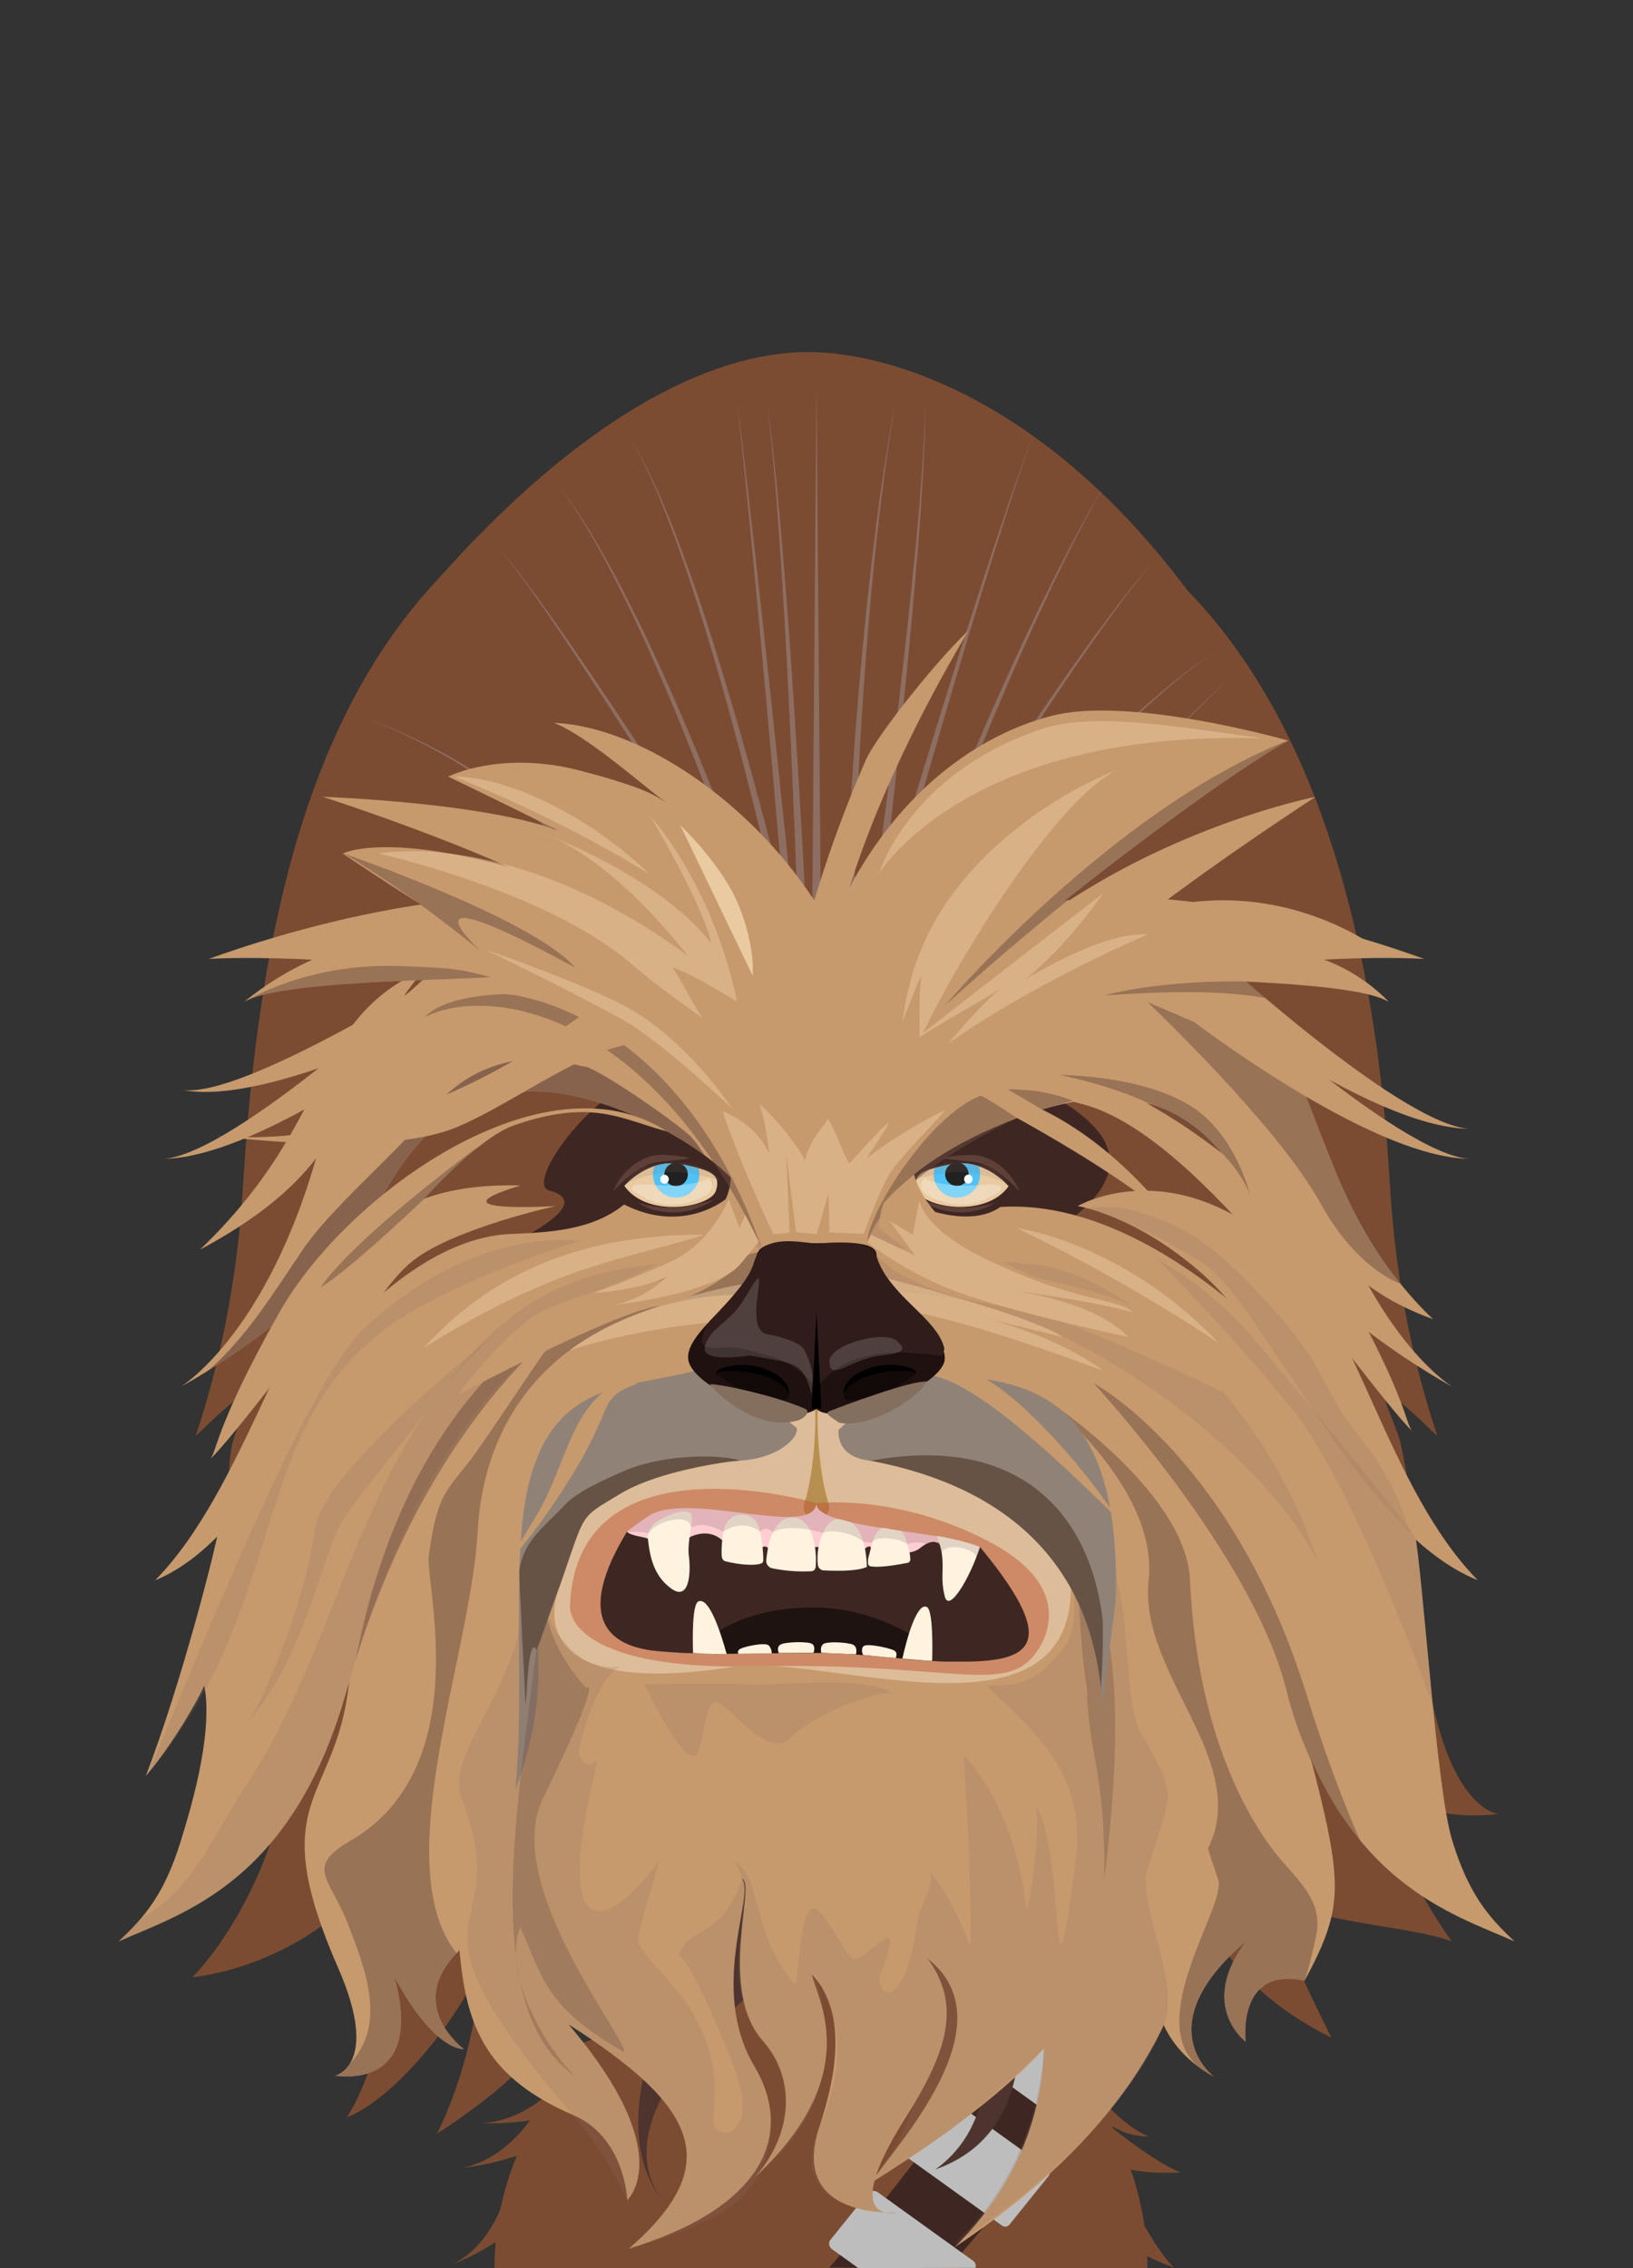 <svg xmlns="http://www.w3.org/2000/svg" viewBox="0 0 760.32 1056"><rect x="0" y="0" width="760.32" height="1056" fill="#333333" stroke="none"/><defs><style>.cls-1{isolation:isolate;}.cls-2{fill:none;}.cls-3{fill:#7c4c32;}.cls-12,.cls-4{fill:#3e2723;}.cls-5{fill:#bdbdbd;}.cls-6{fill:#ddbc99;}.cls-7{fill:#b79051;}.cls-8{fill:#c15634;}.cls-10,.cls-24,.cls-29,.cls-8{opacity:0.5;}.cls-9{fill:#ffcdd2;}.cls-11{fill:#fff3e0;}.cls-12,.cls-18,.cls-32{opacity:0.15;}.cls-13,.cls-29{fill:#eacaa0;}.cls-14{fill:#4fc3f7;}.cls-15{fill:#212121;}.cls-16,.cls-17{fill:#fafafa;}.cls-17{opacity:0.3;}.cls-18,.cls-20,.cls-26{fill:#8d6e63;}.cls-19{fill:#5d4037;}.cls-21{fill:#4e342e;}.cls-22{fill:#c69a6d;}.cls-23{fill:#918277;}.cls-24,.cls-25,.cls-27{fill:#6d4c41;mix-blend-mode:hard-light;}.cls-25{opacity:0.7;}.cls-26{opacity:0.2;mix-blend-mode:color-burn;}.cls-27{opacity:0.31;}.cls-28{fill:#665346;}.cls-29{mix-blend-mode:screen;}.cls-30{fill:#1e110f;}.cls-31{fill:#301d1b;}.cls-32{fill:#fff;}.cls-33{opacity:0.4;}.cls-34{fill:#846e5d;}</style></defs><title>starwarsChewbacca</title><g class="cls-1"><g id="Layer_2" data-name="Layer 2"><g id="Layer_1-2" data-name="Layer 1"><rect class="cls-2" width="760.32" height="1056"/><g id="Chewbacca"><g id="clothes"><path class="cls-3" d="M433.86,901.95c58.54,38.88,100.39,91.83,100.39,154h-304c0-62.18,41.85-115.12,100.39-135.08l54.1-66Z"/><path class="cls-3" d="M264.81,964.87s-16.12,22.44-40.47,23.6c37.09,1.16,57.18-13.19,57.18-13.19Z"/><path class="cls-3" d="M251.25,980.06s-12.23,24.53-36.09,29.26c36.83-4.3,54.32-21.43,54.32-21.43Z"/><path class="cls-3" d="M290.24,942.42s-23.2,16-46.53,9.29c34.49,12.93,58.54,5.85,58.54,5.85Z"/><path class="cls-3" d="M236.61,1016.59s-4.42,26.8-25.89,37.68c34.05-13.94,45.72-35,45.72-35Z"/><path class="cls-3" d="M503.34,965.44s15.06,22.49,31.48,29.26C507,994.5,503.34,965.44,503.34,965.44Z"/><path class="cls-3" d="M508.26,982.62s24.93,22.08,41.35,28.85C493.25,1014,508.26,982.62,508.26,982.62Z"/><path class="cls-3" d="M521.75,1014.57s12.92,29,24.7,41.13C495.25,1036.87,521.75,1014.57,521.75,1014.57Z"/><path class="cls-4" d="M386,1055.71c.82,0,36.73-43.87,72.68-93,16.91-19.34,43.53,17.37,43.53,17.37S457.21,1040.39,441,1056C413.38,1055.94,386,1055.71,386,1055.71Z"/><path class="cls-5" d="M500.7,992.88l-45.54-32.74a2.54,2.54,0,0,1-.49-3.65L472.8,934a2.54,2.54,0,0,1,3.46-.47l45.54,32.74a2.54,2.54,0,0,1,.49,3.65l-18.14,22.51A2.54,2.54,0,0,1,500.7,992.88Z"/><path class="cls-5" d="M466.56,1036.21,421,1003.46a2.54,2.54,0,0,1-.49-3.65l18.14-22.51a2.54,2.54,0,0,1,3.46-.47l45.54,32.74a2.54,2.54,0,0,1,.49,3.65L470,1035.74A2.54,2.54,0,0,1,466.56,1036.21Z"/><path class="cls-5" d="M399.67,1056l-12.3-8.84a3.07,3.07,0,0,1-.64-4.46L404,1021.3a3.5,3.5,0,0,1,4.72-.61l44.3,31.85a3.09,3.09,0,0,1,1.22,3.32Z"/></g><path class="cls-6" d="M380.16,655.86s-119.8-39.15-158.05,24.22-2,126.58,93.32,123.82,202.44,32.42,210.47-24.32-11.54-128.32-64.46-122.4S380.16,655.86,380.16,655.86Z"/><path class="cls-7" d="M380.81,655.87a106,106,0,0,0,0,11q.24,5.5.8,11c.37,3.66.86,7.33,1.52,11a86.8,86.8,0,0,0,2.62,11,5.91,5.91,0,1,1-11.25,0,86.76,86.76,0,0,0,2.63-11c.66-3.66,1.16-7.33,1.53-11s.65-7.33.82-11a106,106,0,0,0,0-11,.66.66,0,1,1,1.31-.08A.75.75,0,0,1,380.81,655.87Z"/><path class="cls-8" d="M380.13,699.83s-111-32.8-114.74,47.35c-.6,12.7,18.78,30.16,85.61,28.64,95.29-2.17,118.55,14.9,132.95-8.73,5.82-9.55,11.25-30.1-21-48C419.6,695.15,380.13,699.83,380.13,699.83Z"/><path class="cls-3" d="M697.53,844.53s-19.4-1.34-30.31-50.48c-4.94-22.24-5.44-77-14.95-121.38-3-14.17-22.28-42.37,17-4C650.09,611.32,647.91,563.8,646.7,545c-8.08-126.2-41.2-216.09-93.8-270.08-66.71-89.24-139.19-111-176.6-111-46.34,0-106,31.15-172.41,105.76C150.37,326.65,122,414.49,113.62,545c-1.2,18.82-3.39,66.34-22.54,123.64,39.25-38.32,20-10.13,17,4-9.51,44.38,29.7,133.45,25.57,155.86-11.06,60-44.06,92.05-44.06,92.05s71.81-6,99.74-75c4.79,20.6-8.29,112.11-27.93,140.23,23.24-8.63,56.09-50.83,63-73.33-1.56,22.21-7.21,53.33-20.91,80.93,169.66-109.58-2-202.69,2.82-257.69s101-116.81,101-116.81,72.94-18.45,72.94-82.85c0,64.4,72.94,82.85,72.94,82.85s96.1,61.81,101,116.81-40.4,160.1,65.69,213c-13.7-27.6-24.83-52.3-33.44-72.55,11.37,19.12,66.16,19.06,89.4,27.7-19.63-28.13-33.81-59-29-79.64C653.68,851.06,697.53,844.53,697.53,844.53Z"/><path class="cls-9" d="M298.56,717.71c7.62,3,18.44,2.13,18.44,2.13a11.35,11.35,0,0,1,13.17.93c6.56,5.32,24.3.24,24.3.24s.85-2,2.11-.08c3,4.39,21.91-.13,21.91-.13a2.5,2.5,0,0,1,1.59-.53c1.57-.06,1.44.53,1.44.53s17.9,3.89,21.73.23c2.05-2,3.46-.37,3.46-.37s16.88,5.43,23.44.11a11.35,11.35,0,0,1,13.17-.93,59.12,59.12,0,0,0,11-.34h0l-1.9-.65-.12,0-1.77-.55-.28-.08-1.64-.46-.38-.11q-1-.26-2-.5c-21-4.9-66.93-7.09-66.08-17.28-1.37,16.6-60.09-5.95-78.14,5.89q-1.23.81-2.43,1.64l-.36.25q-1.16.81-2.28,1.63l-.33.24q-1.16.86-2.29,1.73l-.05,0q-1.2.93-2.35,1.88A21,21,0,0,0,298.56,717.71Z"/><path class="cls-4" d="M456.28,720.25c-5.75.75-18.75-1.11-18.75-1.11s-2.62-3.69-9.18,1.63-22.84-.21-22.84-.21-.9-1.46-2.77.47c-3.68,3.81-21.22-.23-21.22-.23s0-.58-1.37-.53a2.68,2.68,0,0,0-1.66.53s-18.1,4.46-20.91,0a1.69,1.69,0,0,0-2.54-.35s-12.9,1.43-19.46-3.89-14.51-.82-14.51-.82-11.76,3.64-19.38.64c-2.46-1-7.85-1.33-9.79-3.21-33.32,54.93,10.83,55.16,18.38,55.9-1-.08,10.33.7,6.86.49,21,.7,45.71,0,63,0,17.07,0,44.18,3.12,42.57,3,13.86,1.07,17.61,1.08,20.28,1.07s6,0,5,0C479.9,773.59,494.15,766,456.28,720.25Z"/><path class="cls-10" d="M336.91,770.16h0C336.86,770.16,336.84,770.16,336.91,770.16Z"/><path class="cls-10" d="M379.87,748.39c-24.74-.26-40.85,7.16-49.43,14,1.87,4.72,1.18,4,2.3,7.79,1.06-.06,30.91-.64,47.43-.64,16.16,0,47.89,3.28,49.17,3.47.57-3.19,1.14-5,1.77-7.48C421.44,758.62,402.62,748.63,379.87,748.39Z"/><path class="cls-10" d="M422.73,772.5h0C422.81,772.51,422.8,772.51,422.73,772.5Z"/><path class="cls-11" d="M439.89,743.28c2,7.89,11.66-8.58,16.39-23-4.83-2-9.79-3-15.27-4.25-1.49-.35-3.14-.6-4.84-.91C441.23,727.63,437.07,732.42,439.89,743.28Z"/><path class="cls-11" d="M383.43,731.12c9.23.55,17.42-.06,20.2-1.67a56.6,56.6,0,0,0-1.25-10.15c-1.16-4.84-3.43-9.09-6.37-10.61-1.68-.43-5.46-1.47-5.61-1.46-5.73.35-8.1,7.85-9,11.94a26.45,26.45,0,0,0-.65,9.07A2.92,2.92,0,0,0,383.43,731.12Z"/><path class="cls-11" d="M405.51,720.56c-.84,4-1.49,4.35-1.35,7.28a1.49,1.49,0,0,0,1.21,1.43c5,.69,13-.83,17.21-1.66a1.55,1.55,0,0,0,1.25-1.67,25.69,25.69,0,0,0-.83-5.28c-.71-2.94-1.88-6.52-3.58-7.87-2.83-.33-5.72-1.08-8.59-1.4C407.49,712.78,406.07,717.88,405.51,720.56Z"/><path class="cls-11" d="M320.73,724.41c-1-7.69,3.18-18.68.55-20.05-3.84-2-10.42,1.19-14.85,3.64a9.13,9.13,0,0,0-4.69,9c1,9.29,3.31,17.11,10.73,22.55C321,745.79,321.73,732.1,320.73,724.41Z"/><path class="cls-11" d="M368.53,706.57c-5,0-8.87,5.31-10.4,11.66a59.53,59.53,0,0,0-1.35,8.1,3.54,3.54,0,0,0,2.76,3.83,72,72,0,0,0,18,1.38,2.14,2.14,0,0,0,2.23-1.9,42.15,42.15,0,0,0-.69-11.53C378.19,713.92,375.91,706.57,368.53,706.57Z"/><path class="cls-11" d="M354.19,728a1.61,1.61,0,0,0,1.21-1.43,70.59,70.59,0,0,0-1.47-13.41c-.73-3.5-2.78-8-8.95-8-4.17,0-7.58,3.32-8.3,8.77a54.82,54.82,0,0,0-.7,9.23c0,.8-.11,3.25,1.73,3.72C341.52,727.89,349.9,729.33,354.19,728Z"/><path class="cls-11" d="M431.57,748.2c-4.71-2.47-9.55,15.43-11.41,24,1.09.12,6.66.61,9.7.82.73.05,2.75.23,4,.25H434C434.19,767.58,434.42,749.7,431.57,748.2Z"/><path class="cls-11" d="M325.18,745.59c-2.83,1.25-2.75,16.1-2.5,24,2.74.18,5.39.31,8,.4h.1l3.62.09h.47l3.46,0C335.78,760.86,330.29,743.33,325.18,745.59Z"/><path class="cls-12" d="M302,713.8c3.51-5.63,18.84-9.67,19.72-2.73,5.24-2.36,10.48-.29,15.06,2.08,6-4.18,12.92-3.6,17.12.06,1.5-2.23,4.75-1.61,5.87.31,6.48-4.56,23.15-.37,23.36.45,2-2.12,13.46-.82,18.81,3.83.33,0,.25,0,4.09.52,1.51-4,14.49-1.66,16.53.78,2.37-1.7,8.49-.84,8.49,0a13.46,13.46,0,0,1,7.33,4.21c1.92-6,17.15-1.71,16,2,2.57.54,4.91.68,1.82-5.06a50.21,50.21,0,0,0-10.06-3.14c-21-4.9-66.36-6.95-66.08-17.28-.43,16.51-60.72-5.86-78.14,5.89-5.32,3.59-8.49,6.22-10.09,7.41A78.69,78.69,0,0,1,302,713.8Z"/><path class="cls-11" d="M343.85,770s-1.21-1.5,1.36-2.57,11.07-2.81,12.64-1.38a5.07,5.07,0,0,1,1.45,3.68Z"/><path class="cls-11" d="M362.62,769.62s-1.46-3,1.12-4.11,13-1.44,14.57,0,.43,4,.43,4Z"/><path class="cls-11" d="M417,771.93s1.47-2.64-1.11-3.71-12.24-3.23-13.81-1.79-.24,4.08-.24,4.08Z"/><path class="cls-11" d="M398.51,770.24s1.1-3.5-1.48-4.57-12.24-1.6-13.82-.16-.81,4-.81,4Z"/><path class="cls-4" d="M301,503.67c15.18.76,35.33.72,35.33.72s3.44,3.73,8.48,9,25.8,26.07,15,42.71-19.74,49.58-60.6,30.92-64.62-6.48-64.62-6.48,45-19.94,21.24-26.21C243.19,551,280.1,502.61,301,503.67Z"/><path class="cls-4" d="M462.68,503.67c-15.18.76-35.33.72-35.33.72s-3.44,3.73-8.48,9-25.8,26.07-15,42.71,19.74,49.58,60.6,30.92,59.88-37.53,49.43-56.43C507.62,519.18,483.62,502.61,462.68,503.67Z"/><path class="cls-13" d="M469.6,552.28s-11.15-13.38-26.94-10.2c-13.22,2.67-18.18,4.41-15.7,12.17S458.82,567.49,469.6,552.28Z"/><path class="cls-14" d="M455.63,543a10.64,10.64,0,0,1,.66,4.72,10.79,10.79,0,0,1-21.5-1.86,10.61,10.61,0,0,1,.39-2c2.11-.57,4.6-1.1,7.48-1.69A24.87,24.87,0,0,1,455.63,543Z"/><circle class="cls-15" cx="445.54" cy="546.74" r="5.46" transform="translate(-137.56 943.5) rotate(-85.06)"/><ellipse class="cls-16" cx="450.9" cy="549.01" rx="2.09" ry="1.99" transform="translate(-134.93 950.92) rotate(-85.06)"/><path class="cls-17" d="M464.66,555.15c-5.53,3.32-14,8.75-28.72,3.37-11.4-4.16-5.64-10.12-5.64-10.12s7.33,5,27.12,3.27C468.58,550.72,466.43,554.09,464.66,555.15Z"/><path class="cls-18" d="M469.6,552.28s-2.3-3.69-18.67-6.38c-9.2-1.51-26,3.4-26,3.4s5.83-8.1,21-8S466.87,546.48,469.6,552.28Z"/><path class="cls-19" d="M474.8,554.75a77,77,0,0,0-7.54-7,36.45,36.45,0,0,0-8.36-5.21,22.5,22.5,0,0,0-4.57-1.41,23.94,23.94,0,0,0-2.4-.33l-2.57-.25c-3.43-.35-6.87-.71-10.37-1.32a50.12,50.12,0,0,1,10.44-1.44c.88,0,1.75-.05,2.63-.06a19.79,19.79,0,0,1,2.78.19,20.29,20.29,0,0,1,5.38,1.54,27.12,27.12,0,0,1,8.79,6.4A29.66,29.66,0,0,1,474.8,554.75Z"/><path class="cls-19" d="M463.17,560a24.62,24.62,0,0,1-8.49,3.56,32.46,32.46,0,0,1-9.26.8,33.31,33.31,0,0,1-9.11-1.8,32.33,32.33,0,0,1-4.27-1.79,40.29,40.29,0,0,1-3.93-2.39c1.49.4,2.89,1,4.34,1.37s2.87.86,4.33,1.13l2.17.47,2.19.34c.72.14,1.46.2,2.19.27s1.46.18,2.2.17l2.21.1c.74,0,1.47,0,2.21,0,1.47,0,2.95-.17,4.42-.34A49.73,49.73,0,0,0,463.17,560Z"/><path class="cls-13" d="M290.71,552.13s11.26-13.3,27-10c13.2,2.77,18.14,4.54,15.61,12.29S301.38,567.42,290.71,552.13Z"/><path class="cls-14" d="M304.76,542.91a10.64,10.64,0,0,0-.7,4.71,10.79,10.79,0,0,0,21.52-1.69,10.61,10.61,0,0,0-.37-2c-2.1-.58-4.59-1.14-7.47-1.74A24.87,24.87,0,0,0,304.76,542.91Z"/><circle class="cls-15" cx="314.82" cy="546.77" r="5.46" transform="translate(-41.96 26.41) rotate(-4.5)"/><ellipse class="cls-16" cx="309.44" cy="549.01" rx="1.99" ry="2.09" transform="translate(-42.16 25.99) rotate(-4.5)"/><path class="cls-17" d="M295.64,555c5.51,3.36,13.93,8.86,28.69,3.59,11.43-4.07,5.72-10.07,5.72-10.07s-7.37,4.92-27.15,3.06C291.75,550.57,293.87,554,295.64,555Z"/><path class="cls-18" d="M290.71,552.13s2.33-3.67,18.72-6.23c9.21-1.44,25.93,3.6,25.93,3.6s-5.77-8.15-21-8.17S293.49,546.35,290.71,552.13Z"/><path class="cls-19" d="M285.49,554.56a29.66,29.66,0,0,1,5.84-8.87,27.12,27.12,0,0,1,8.84-6.34,20.29,20.29,0,0,1,5.39-1.5,19.79,19.79,0,0,1,2.78-.17c.88,0,1.76,0,2.63.08a50.12,50.12,0,0,1,10.43,1.52c-3.5.58-6.94.92-10.37,1.24l-2.57.23a23.88,23.88,0,0,0-2.4.31,22.49,22.49,0,0,0-4.58,1.37,36.45,36.45,0,0,0-8.4,5.15A77,77,0,0,0,285.49,554.56Z"/><path class="cls-19" d="M297.09,559.94a49.74,49.74,0,0,0,8.78,1.91c1.47.18,2.94.32,4.42.37.74,0,1.47,0,2.21.06l2.21-.08c.74,0,1.47-.1,2.2-.15s1.47-.12,2.2-.25l2.19-.32,2.18-.46c1.47-.26,2.88-.73,4.34-1.09s2.85-.95,4.35-1.33a40.34,40.34,0,0,1-3.95,2.36,32.34,32.34,0,0,1-4.28,1.76,33.31,33.31,0,0,1-9.13,1.73,32.45,32.45,0,0,1-9.26-.87A24.62,24.62,0,0,1,297.09,559.94Z"/><polygon class="cls-20" points="377.91 456.79 380.16 180.56 382.41 456.79 377.91 456.79"/><path class="cls-20" d="M401,463.76a5.25,5.25,0,0,1-.61.82,3.43,3.43,0,0,1-.61.53,2.62,2.62,0,0,1-.55.28,2.31,2.31,0,0,1-.74.17,2.67,2.67,0,0,1-2-.71,2.58,2.58,0,0,1-.32-.34,4.51,4.51,0,0,1-.59-1,12.15,12.15,0,0,1-.73-2.6c-.28-1.57-.43-3.06-.56-4.55-.24-3-.36-5.91-.43-8.84-.15-5.86-.12-11.7,0-17.53.17-11.66.59-23.31,1.13-34.94q1.63-34.9,4.56-69.7c1.93-23.2,4.22-46.37,7-69.48s6.08-46.17,10.51-69c-4.07,22.91-6.95,46-9.4,69.14s-4.33,46.32-5.89,69.52-2.72,46.43-3.44,69.66c-.35,11.62-.58,23.23-.56,34.84,0,5.8.09,11.6.32,17.37.12,2.88.28,5.76.56,8.58.14,1.4.31,2.81.57,4.1a8.6,8.6,0,0,0,.44,1.59l0,0s0-.07-.06-.08-.08-.09-.13-.14a1.76,1.76,0,0,0-.24-.17,1.4,1.4,0,0,0-.47-.19,1.74,1.74,0,0,0-.61-.05,2.34,2.34,0,0,0-.48.11,2.27,2.27,0,0,0-.31.16c-.09,0-.22.19-.21.16s0,0,0-.06Z"/><path class="cls-20" d="M400.88,462q9.63-68.41,17.83-137.05,4.06-34.32,7.46-68.7l1.59-17.2,1.36-17.22c.45-5.74.71-11.49,1.08-17.24.21-2.87.24-5.75.34-8.63l.26-8.64-.12,8.64c0,2.88,0,5.76-.2,8.64-.27,5.75-.44,11.52-.8,17.27l-1.08,17.25-1.31,17.24q-2.8,34.46-6.34,68.85-7,68.79-15.61,137.41Z"/><path class="cls-20" d="M396.9,468.62q9.7-33.33,19.71-66.56t20.26-66.38q10.28-33.15,21-66.14c7.21-22,14.53-43.93,22.54-65.63-7.66,21.83-14.62,43.89-21.47,66S445.51,314.13,439,336.33,426.13,380.75,419.84,403s-12.51,44.53-18.61,66.83Z"/><path class="cls-20" d="M401.12,480.94c8.08-21.84,16.5-43.5,25.11-65.11s17.46-43.11,26.67-64.46,18.63-42.62,28.73-63.57,20.58-41.72,32.42-61.73c-11.51,20.2-21.65,41.13-31.4,62.21s-18.81,42.49-27.68,64-17.33,43.11-25.6,64.82-16.32,43.51-24,65.4Z"/><path class="cls-20" d="M386.35,487.37Q403.78,458,421.78,429t36.53-57.66q18.53-28.66,38.08-56.65c13.09-18.6,26.45-37.07,41.42-54.21-14.68,17.39-27.72,36.06-40.49,54.85s-25.08,37.93-37.11,57.22-23.91,38.67-35.55,58.21-23.16,39.14-34.43,58.86Z"/><path class="cls-20" d="M382.84,501.35c13.26-18.24,27-36,41-53.64s28.45-34.87,43.32-51.75,30.22-33.35,46.35-49q12.05-11.8,24.91-22.75a293.89,293.89,0,0,1,26.76-20.5,293.65,293.65,0,0,0-26.4,20.92q-12.63,11.15-24.49,23.13c-15.83,15.93-30.86,32.63-45.44,49.71S440.23,432,426.51,449.79s-27.13,35.81-40,54.15Z"/><path class="cls-20" d="M374.49,518.57q48.65-51.64,97.92-102.66Q497,390.4,522,365.18c16.65-16.78,33.38-33.5,50.62-49.69-17,16.45-33.43,33.43-49.81,50.47S490.19,400.2,474,417.46q-48.48,51.76-96.24,104.17Z"/><path class="cls-20" d="M372.7,462.7q-2.14-69-5.5-138-1.69-34.5-4-69c-1.56-23-3.3-45.94-6.18-68.79,3.25,22.8,5.36,45.76,7.3,68.71s3.6,45.93,5.1,68.92q4.53,69,7.75,138Z"/><path class="cls-20" d="M368.64,462.46q-5.79-68.85-12-137.67-3.11-34.41-6.4-68.8c-2.22-22.92-4.47-45.85-7.05-68.73,3,22.84,5.58,45.73,8.17,68.62s5.08,45.79,7.52,68.69q7.34,68.71,14.23,137.48Z"/><path class="cls-20" d="M372.72,469.7c-4.72-22.66-9.84-45.28-15.2-67.82s-11-45-17.15-67.37q-4.56-16.77-9.52-33.43t-10.47-33.15c-3.7-11-7.58-21.9-11.93-32.64a250.83,250.83,0,0,0-14.89-31.39A251.08,251.08,0,0,1,309,235.07c4.53,10.68,8.6,21.56,12.48,32.49s7.54,21.95,11,33,6.86,22.17,10.08,33.32c6.48,22.28,12.5,44.69,18.26,67.17s11.22,45,16.32,67.69Z"/><path class="cls-20" d="M368.61,482.37c-6.93-22.18-14.34-44.27-22-66.23s-15.78-43.8-24.35-65.45c-4.29-10.82-8.67-21.6-13.27-32.3s-9.3-21.34-14.32-31.84-10.24-20.91-15.9-31.08a255.19,255.19,0,0,0-18.79-29.41,255.49,255.49,0,0,1,19.28,29.13c5.82,10.1,11.23,20.43,16.42,30.87s10.08,21,14.86,31.66,9.34,21.36,13.81,32.13q13.39,32.31,25.44,65.15c8.07,21.88,15.84,43.85,23.16,66Z"/><path class="cls-20" d="M383.78,489.68q-18.22-30-36.7-59.9t-37.2-59.6c-12.51-19.8-25.11-39.54-38-59.1-6.45-9.77-12.95-19.51-19.63-29.13-3.35-4.8-6.72-9.59-10.23-14.27a118.14,118.14,0,0,0-11.2-13.5,118.27,118.27,0,0,1,11.42,13.33c3.59,4.63,7,9.37,10.46,14.12,6.84,9.51,13.5,19.15,20.11,28.82C286,329.81,298.95,349.36,311.78,369s25.53,39.29,38.16,59,25.2,39.5,37.68,59.34Z"/><path class="cls-20" d="M363.87,536.92c-2.25-5.44-4.81-10.91-7.42-16.27s-5.38-10.7-8.23-16q-8.57-15.8-18.32-30.94a435.71,435.71,0,0,0-43.62-57.15c-4-4.49-8.2-8.76-12.37-13.08-4.32-4.17-8.55-8.43-13.06-12.39s-9-7.89-13.63-11.77c-2.35-1.87-4.73-3.7-7.09-5.55-1.19-.91-2.35-1.87-3.57-2.75l-3.66-2.62a273.8,273.8,0,0,0-63.22-34.29,274.38,274.38,0,0,1,63.87,33.38l3.72,2.57c1.23.87,2.42,1.8,3.63,2.7,2.4,1.82,4.83,3.62,7.21,5.46,4.66,3.82,9.4,7.56,13.87,11.61s8.91,8.13,13.32,12.25c4.26,4.28,8.57,8.5,12.64,13a438.53,438.53,0,0,1,44.79,56.83q10,15.07,18.94,30.89c3,5.27,5.83,10.59,8.56,16s5.38,10.81,7.81,16.45Z"/><path class="cls-21" d="M360.09,856.9S259,974.2,313,1030.08C263,978.29,386.16,900.61,386.16,900.61Z"/><path class="cls-21" d="M455.06,861.92s55.44,121.51-19.54,148.13c57.35-41.37-7.36-152.34-7.36-152.34Z"/><path class="cls-22" d="M260.4,739.17s-60.65,55.23-53.52,93.66c13.61,73.43-8.75,122.39,59.92,151.85,24.29,10.42,25.24,39.62,25.24,39.62s24.1-21.51-27.43-81.89c59.23,37.86,74,64.74,28.2,104.51,62.09-18.89,77.5-52.64,58.37-85-21.61-36.5.76-80-5.75-87.17,7,1.69-11.73,51.24,9.87,75.59,15.46,17.43,13.87,43.19-3.63,63.13,52.28-48.52,27.61-84.78,26.4-94.22,7.78,8.4,18.2,26.62,3.5,70.71s36.53,40.06,36.53,40.06-28.9,7.08,3.51-44c20.45-32.22,25.58-53.14,10.3-74.14,39.17,30.74-16.43,88.78-26.51,104.53,39.17-24.5,114.11-76.3,98.51-110.82-18.5-40.94-36.12-31.25-36.12-31.25s54.22,95.12-23.41,172c155-103,109.66-213.36,98.27-245.91-17.39-98.47-49.77-103.33-45.49-77.84C513.66,821,386.05,769.09,341.66,776,236.53,792.48,260.4,739.17,260.4,739.17Z"/><path class="cls-23" d="M370.69,667c0,1.79-6.72,11.67-26,13.05-14,1-34.43-1.91-54,8.48-22.79,12.13-48.14,28.82-43,56.95,7.45,40.69,1.17,74-19.76,114.37,3.12-18.95,2.85-31.45,2.85-31.45s-16.65,58.48-38,61.18c12.84-20.22,16.17-106.1,24.83-145.27,7.35-33.26,3.21-83.19,25.68-94.86,51.46-26.72,74.45-28.3,127.4,15.17C371.48,665.31,370.69,667,370.69,667Z"/><path class="cls-22" d="M380.16,578.9V495.38s-31.77,84.16-76.29,102.13-159.65-1.9-142.49,138.22c13.45,109.83-46.67,82.88-3.93,180.5,19.85,45.34-1.43,50.15-1.43,50.15s42.15,7.87,27.74-45.66C202.79,955.77,216,954,216,954s-27.22-19.92-3.38-44.64c46.9-48.64,18.94-165.45,34.22-221,12.43-45.16,44.43-41.9,76.19-50,0,0,0,0,0,0,1.13-.19,57.07,18.28,57.07,17.5C380.16,631,380.16,604.1,380.16,578.9Z"/><path class="cls-24" d="M354.39,582.59c-12.31,2.55-94.4,25.78-94.39,24.64-50.61,22-46.85,52.61-35.49,42.66,23.21-20.31,53.73-46.78,33.56-26.77-7.37,9.57-32.44,48.18-39.52,57.25-11.44,14.67-15,16-18.89,43.88-1.78,12.76,22,98.62-36.34,132.65-21.82,12.73-9.47,17.45-1.1,39.42,7.88,20.69,18,46,.74,64.4a12.23,12.23,0,0,1-6.94,5.67s42.15,7.87,27.74-45.66C202.79,955.77,216,954,216,954s-27.22-19.92-3.38-44.64c-32.33-40.51,6.46-138.22,9.72-195.74,6-106.31,115.74-115,132.36-109.51,6.46-7.79,21.17-17.47,24.95-21.52C380.41,581.8,353.68,583.28,354.39,582.59Z"/><path class="cls-22" d="M408.09,584.8c-14.71-6.21-22.07-5.9-27.93-5.9V495.38s31.77,84.16,76.29,102.13,95.38-11.68,129.25,125.7c37,150,47.15,151.62,21.71,199C575.57,915.33,580,950.58,580,950.58s-22.39-16.5,0-46.67c-46.26,39.58-14.83,62.88-14.83,62.88s-39.43-18.41-23.74-62.88c21.56-61.09-13-109-21.82-166C509.81,674.29,471,674,431.57,643.21c.48-.77,7.64-7.93,7.9-8.67C444.22,621.09,395.72,604.77,408.09,584.8Z"/><path class="cls-24" d="M592.92,861.56c-9.81-12.94-35.42-51.62-38.85-125.83-2-42.1-67.81-84.69-67.81-84.69s53.26,41.59,48.56,84.69c-4.77,43.79,47.92,84,27.61,124.86,1,3.74,4.86,14.32,5,15.56,1.75,13.86-34.84,65-9.13,86.37a47,47,0,0,0,6.81,4.23l.08,0S533.78,943.49,580,903.91c-22.39,30.17,0,46.67,0,46.67s-4.47-35.25,27.37-28.36c0,0,1.36-2.55,5.33-20.41S602.73,874.5,592.92,861.56Z"/><path class="cls-22" d="M97.26,446.47s142.4-54.08,207.79-13.91,62.13,100.21,62.13,100.21-12.1-57.53-113.12-73.94C152.53,442.33,97.26,446.47,97.26,446.47Z"/><path class="cls-22" d="M113.62,466.55s40.25-35.16,82.06-27.63c48.12,8.67,51.79,14.78,32.64,16C203.08,456.55,128.5,456.89,113.62,466.55Z"/><path class="cls-22" d="M496,765.92s29.69,33.46,35.2,69.24c1.19-45.24-26.41-69-26.41-69Z"/><path class="cls-22" d="M338,558.2s-19.67,16.67-47.44,2.59c-15,12.27-35.72,13-52.83,13.73-66.61,2.79-131.47,113.13-135.83,137.17-1.91,10.53-16.82,70.14-34,115.14,11.62-13.31,25.1-36.58,27.18-42.11,4.67,23.3-7.77,62.2-10.83,72.17-7.75,25.24-17,35.68-29,47,29-13,81-27,106.22-117.07,28.49-101.69,92.37-162.39,108.5-169.31C280.89,612.81,349.79,577.67,338,558.2Z"/><path class="cls-22" d="M360.09,577.67s-9.6-37.73-73.36-61.66c-56.06-21-89,1.08-111.9,47.23s-90.65,82.38-90.65,82.38,44.17-26.69,67.07-121.89c13.17-54.76,72.62-98.9,142.63-81.54C325.06,449.92,402.78,535.34,360.09,577.67Z"/><path class="cls-25" d="M324.69,532.85c-.79-1-1.58-1.95-2.35-2.92-3.41-4.29-37.79-28.76-49-33.14-9.13-1.41-16.9-5.54-25.72-4.37-23.18,3.08-36,11.14-49.74,27.85-15,18.19-43.66,42.09-56.82,61.43-13.44,19.76-25.81,40.4-44,56.34,20.79-13,61.12-41.26,77.77-74.8C197.73,517.08,230.67,495,286.72,516c17.67,6.63,31.15,14.32,41.45,22Q326.46,535.39,324.69,532.85Z"/><path class="cls-22" d="M310.55,526.78C253.36,489.69,161.06,556,130,611.15S101.17,677,97.24,680.08c26.61-26.79,105.12-143.57,142.57-156.34C276,511.41,289.3,521.11,310.55,526.78Z"/><path class="cls-22" d="M258.58,561.53s-59.81,3.6-16.21-9.59c-32.44-.84-55.51,6.44-76.4,25.87-32,29.72-52.36,116-93.73,157.93,53.51-21.64,89.29-125.16,120.53-149.16C212,571.79,258.58,561.53,258.58,561.53Z"/><path class="cls-22" d="M197.89,451.11C155,500.44,174.82,538,93.1,581.83,156.54,521,143.5,475.24,197.89,451.11Z"/><path class="cls-22" d="M663.06,446.47s-142.4-54.08-207.79-13.91-62.13,100.21-62.13,100.21,12.1-57.53,113.12-73.94C607.79,442.33,663.06,446.47,663.06,446.47Z"/><path class="cls-22" d="M646.7,466.55s-26.89-30.71-68.7-23.18c-48.12,8.67-65.15,10.34-46,11.56C557.24,456.55,631.82,456.89,646.7,466.55Z"/><path class="cls-22" d="M420.17,558.59s29,15,45.58,3.36c91.83-5.9,188.36,125.71,192.72,149.75s10.21,120.86,17.68,145.19c7.75,25.24,17,35.68,29,47-29-13-81-27-106.22-117.07-28.49-101.69-91.45-162.76-108.22-167.92S419.67,570.43,420.17,558.59Z"/><path class="cls-22" d="M400.23,577.67s10.45-33.51,74.21-57.44c56.06-21,88.15-3.14,111.05,43s90.65,82.38,90.65,82.38S632,618.92,609.08,523.73c-13.17-54.76-72.62-98.9-142.63-81.54C435.26,449.92,357.54,535.34,400.23,577.67Z"/><path class="cls-22" d="M444.85,513.73c33.8-54.15,149.49,29.21,180.55,84.37s28.82,65.84,32.75,68.93c-26.61-26.79-97.52-137.75-153.68-152.85C467.57,504.26,466.09,508.06,444.85,513.73Z"/><path class="cls-22" d="M501.74,561.53s44.74-26.47,97.2,22.32c32,29.72,47.76,109.93,89.14,151.88C634.57,714.09,600.63,627,556.42,590.15,526.36,565.1,501.74,561.53,501.74,561.53Z"/><path class="cls-22" d="M562.43,451.11c42.93,49.33,17.2,131.24,104.78,163.09C603.78,553.4,616.82,475.24,562.43,451.11Z"/><path class="cls-24" d="M534.27,466.55s60.6,57.32,80.56,93.71C631.75,591.13,652,597.65,652,597.65s-24.47-34.84-35.3-64.88-14.83-37.39-14.83-37.39Z"/><path class="cls-22" d="M559.81,452.9s91.3,84.56,124.22,86.6c-46.63-.53-131.13-66-131.13-66Z"/><path class="cls-22" d="M559.81,438.93s91.3,84.56,124.22,86.6c-46.63-.53-131.13-66-131.13-66Z"/><path class="cls-22" d="M200.51,452.9s-91.3,84.56-124.22,86.6c46.63-.53,131.13-66,131.13-66Z"/><path class="cls-22" d="M209.6,450.53s-96.12,61-124.56,56.92C124.82,515.38,211,470.7,211,470.7Z"/><path class="cls-22" d="M537.37,423.5C574.15,395.77,612.52,371,612.52,371s-68.85,13.46-129.77,58.76c83-66.54,117.05-84.95,117.05-84.95s-73.34-21-110.05-11.54c-33.35,8.56-69.58,33.85-94.23,80,7.59-24.79,24.45-67.49,55.39-119.68-14.4,13.39-42.82,49-47.79,60.29a575.63,575.63,0,0,0-24,65.38c-31.25-47.9-82.73-81.14-121.16-82.7,16,6.31,42.23,30,52.57,37.3-4.24-2.65-9.42-7.09-40.95-15.2-36.72-9.44-60.94,2.93-60.94,2.93s22.63,10.77,51.49,25.23C225.44,373.54,150.37,371,150.37,371s47.88,15.4,86.26,32.61c-58.85-16-77-6.2-77-6.2s61,41.22,103.92,63.87,106,110.49,106,110.49l11.89-2.28,11.89,2.28s63.12-87.83,106-110.49,141.29-20.19,141.29-20.19S596.22,407.46,537.37,423.5Z"/><path class="cls-22" d="M472.3,519.85s63.59,34.45,78.1,54C509,518,467.8,510.09,467.8,510.09Z"/><path class="cls-26" d="M354.57,580.73l-7.14-23.24s-17,29.85-43.56,31.38h0c-50.07,4.46-76.19,28.27-101,62.21-22.86,31.31-36.42,67.66-50.66,103.23-10.65,26.61-21.92,53.29-38,77.44-13.66,20.49-24.9,49.33-48.6,61.35a133.85,133.85,0,0,1-10.45,10.8c29-13,81-27,106.22-117.07C189.87,685.15,233,637.52,258.07,623.12c3.61-2.07,24.36-9.32,31.41-12.05,8-3.08,35.17-33.59,59.22-38.65.48-.1,8.51,19.25,9,19.14,1.09-1.15-2.37-4.45-1.55-5.34C358.95,583.19,352.15,582.52,354.57,580.73Z"/><path class="cls-22" d="M340.15,548.11s2,17.48-27.31,36.51c-17,11-47.46,20.54-47.46,20.54s33.51-4.68,44.9-10.74c-9.62,10.07-23.82,13.07-23.82,13.07s46.72-5.22,58.21-19,11.14-12,11.84-16.73C354.27,559.21,340.15,548.11,340.15,548.11Z"/><path class="cls-26" d="M530.67,805.92c-6.47-11.4-5.48-58.22-11-70.19-3.46-7.45-3.31,20-6.27,11.91-5-13.58-22.56-35.66-19.59-30.39,5.73,10.18,9.83,38.48,2.27,48.68-13,17.47-21.24,19.11-36.77,18.8,18,18.32,47.18,38.36,41.55,81.65-11.84,91-4.77-3.73-18.34-25.56,1.1,13.39-1.15,36.53-4.62,48.79-4.7-48.43-29.36-72.64-29.36-72.64S452,857,452,906.61c-10.28-26-17.81-33.72-19.37-35,3.41,6.54-5.89,16.58-5.72,25.45-7.38,44-20,30-16.88,21.74,13.62-36.06-9-.93-14-7.62-11-14.74-18.8-38-22.92-8.34-.62,4.56-1.86,14.17-2.48,21.47-21.58-24.28-15.18-49.87-29-57.88a19.14,19.14,0,0,1,3.83,8.52c-10.07,28.89-24.83,21.23-29.63,35.66,4.7-1.12,24.76,47.87,27.43,56,9.94,30.35-12.72,31-11.17,19.18,6.38-48.83-29.24-67-35-81.92-.84-2.18,10.29-38.35,10.29-38.35-20.88,29.72-51,47.15-30.7-39.56,3.27-14-2,3.61-7.27-9.65-.5-1.26,7.27-34.4,19.58-40.59-31.09,5.34-40.73-44.64-43.92-45.54,1.91,53.08-39.06,84.17-30,107.69,26.45,68.52-36.35,44.19,51.63,146.79A163.65,163.65,0,0,1,292,1024.31s24.1-21.51-27.43-81.89c59.23,37.86,74,64.74,28.2,104.51,32.49-9.88,52.19-17.25,60.85-35.31,40.6-33.79,32.32-72.49,24.82-94,7.79,14.4,19.58,34.34,3.08,72.36-17.09,39.39,29.74,40.8,36.53,40.06-3,.33-14.91,2.71-10.8-14.48,3.48-2.51,30.82-20.39,36-24.43C461,977.24,471.7,967.42,485.84,954c-1.41,33.16-16.8,68.37-42.23,91.27,32.21-20.24,80.38-59.49,98.26-102.41,8.17-19.63-12.61-56.54-7.63-72.57C546.22,831.77,548.52,837.34,530.67,805.92ZM354.26,1010.36c7.24-16.09,5.79-33.36-3.08-48.38-15.47-26.18-8-58-5.16-75.15-1.07,18.57-7.78,42.86,9.27,63.57C369.3,967.41,369.27,990.92,354.26,1010.36Zm53.83,1.92c2.81-6.35,2.34-8.57,13.53-26.19q1.67-2.63,3.2-5.16C418.53,1000.05,412.54,1005.67,408.08,1012.28Z"/><path class="cls-27" d="M273,785.89s8.9-8.36-20.23,51.5c-19.59,40.26,40.63,113.79,37.78,118-37.82-21.35-38.17-36.33-48.31-58.14-8.63,21.82,12.33,56.93,25.69,69.53-50.23-34.78-22-147.45-15-228.55C252.49,765.92,273,785.89,273,785.89Z"/><path class="cls-28" d="M289.5,685.3c-7.36,3.31-20.71,9.12-26.17,15-10,10.79-19,16.24-21.48,30.37-.45,2.61,2.88,59.41,2.7,62,.77,3,.95-32.46,5.29-24.53.24.43,10.41-29.43,10.55-29,12.65-36.1,8.73-31.76,28.63-43.78,17.53-10.59,50.06-15.09,55.65-15.32C336.39,677.08,308.84,676.59,289.5,685.3Z"/><path class="cls-22" d="M283.14,646.46c-17.95,12.33-20.19,37.45-34,60.21L235.3,729.44a323.76,323.76,0,0,0,35.27-49.72c14.86-26.22,9-29.11,25.37-35.19C299.59,643.18,286.34,644.26,283.14,646.46Z"/><path class="cls-24" d="M236,462.88s78.83,5.2,118.55,117.85c-55-115.46-130.81-120.79-156.68-107.19C207.78,462.65,236,462.88,236,462.88Z"/><path class="cls-26" d="M269.81,577.8s-47.68-8.21-100.14,40.59c-32,29.72-97.92,205.36-101.85,208.45C140.56,743,110.57,653.92,197.24,607.49,232,588.89,269.81,577.8,269.81,577.8Z"/><path class="cls-24" d="M222.22,534.16s-52.62,52.64-73,65.26C165.72,575.52,222.22,534.16,222.22,534.16Z"/><path class="cls-26" d="M230.85,620.8s-80.73,63.61-84.07,90.68c-3.7,30-23.49,81.67-33.16,92.42,29.71-33,36.22-82.21,46.82-97.61s29.69-37.15,42.46-55.21C213.14,636.61,230.85,620.8,230.85,620.8Z"/><path class="cls-24" d="M278.77,604.1s-86,28.08-113.09,168.5C205.24,646.46,278.77,604.1,278.77,604.1Z"/><path class="cls-27" d="M501.74,730.7s1,37.62,4.35,55.19c.26,29.7,8.82,38.58,8,89.57C530.67,745.1,501.74,730.7,501.74,730.7Z"/><path class="cls-22" d="M356.11,505.37s-18.94-26.89-64.65-18.87c-22.76,4-56.21,29.39-80.09,38.79-36.26,14.27-114.12,3-114.12,3S176.18,542,265.37,476.49c51.16-37.57,89,20.37,96.8,8.93C368.72,484.31,356.11,505.37,356.11,505.37Z"/><path class="cls-24" d="M473.51,520.61s-9.72-6.76-16.78-10.52c-24.07,9.11-52.65,54.78-52.88,68.21C414.18,547,473.51,520.61,473.51,520.61Z"/><path class="cls-24" d="M485.19,516.58l-15.94-9.38s16.32-.63,30.26,5.34C490.57,515.07,485.19,516.58,485.19,516.58Z"/><path class="cls-24" d="M493.49,500.49s40.08-.08,62.93,15.8c19.59,13.61,25.71,40.49,25.71,40.49S570.65,516.58,493.49,500.49Z"/><path class="cls-24" d="M509.1,643.91s65.08,34.66,99.41,145.63c12.73,41.15,24.81,67.36,24.81,67.36s-23.4-25.88-34.38-70.05C583.25,723.7,509.1,643.91,509.1,643.91Z"/><path class="cls-26" d="M483.69,589c-19.85-2.73-70.76-4-83.5-4.33,0,0-.93,10-.9,10,5.15,5.51,22,6.9,29.56,7.64,72.9,7.17,159.9,74.87,184.59,124.63C592.91,660.4,530.6,595.5,483.69,589Z"/><path class="cls-26" d="M413.17,558.2a117.63,117.63,0,0,0-9.31,20.1c5.28,4,11.37,13.19,30.89,13.25,28.14.08,24.52-1.69,24.52-1.69s-24-6.61-31.39-13.3S413.17,558.2,413.17,558.2Z"/><path class="cls-22" d="M403.85,578.3l1.71-3.42,20.69,9.83L409,571.79s1-9.08,2.52-11.66c4.54-5.83,14.11-13.4,14.11-13.4s3.35,20.18,35.9,37.89c41.34,22.49,58.35,19.52,66.11,26.45-23.18-6.57-64.47-11.2-64.47-11.2s44.06,3.54,62.08,22.64c-28.71-6.45-68.19-15.4-88.92-24.87S403.85,578.3,403.85,578.3Z"/><path class="cls-26" d="M585.5,625.35s49.85,58.91,73.65,90.65c4.11,35,8.07,78.06,8.07,78.06s-36.56-101.58-64.75-136.87-63.63-70.87-63.63-70.87S563.83,598.82,585.5,625.35Z"/><path class="cls-26" d="M656,711.51c-2.68-6.24-4.45-12.91-7.57-18.94a145.27,145.27,0,0,0-12.12-19.23c-4.5-6.13-9.5-12-13.39-18.59s-7.06-13.72-11.09-20.29c-7.89-12.84-18.59-24.84-29-35.71-10-10.49-21.07-20.41-34-27.14a104.93,104.93,0,0,0-27-9.33,68.13,68.13,0,0,0-15.76.42c8.67,2.56,29.44,9.74,54.33,25.7,20.73,13.29,56.08,86.51,97,125.91C656.92,713.41,656.47,712.49,656,711.51Z"/><path class="cls-24" d="M514.05,463.46c30.06-7.73,66.08-6.47,66.08-6.47s7.64,6.19,9.06,7.75C573.64,461.73,551.28,460.86,514.05,463.46Z"/><path class="cls-24" d="M160.16,397.45s88.2,30.32,107.65,53.08c-86.45-47.12-44-7.64-44-7.64S194,417.8,160.16,397.45Z"/><path class="cls-24" d="M113.62,466.55s28.25-18.12,71.32-16.79c24.66.76,29.11,1.35,43.38,5.17C203.08,456.55,128.5,456.89,113.62,466.55Z"/><path class="cls-24" d="M439.74,468.38s77-90.74,159.83-123.62C517.75,396.1,439.74,468.38,439.74,468.38Z"/><path class="cls-29" d="M343.2,466.27c-11.76-55.35-40.28-86.12-40.28-86.12s24.4,41,28.25,59c-26.32-33.1-80.65-52-80.65-52s29.73,7.18,69.76,57.87c-82-60.26-143.91-47.62-143.91-47.62s78,17.43,117.19,51c12.8,11,23,17.94,33.52,25.61-6.71-10.22-8.79-16-14-23.58C320,451.94,343,466.39,343.2,466.27Z"/><path class="cls-13" d="M316.69,384.16l33.8,70.21s1.27-13.41-6.41-32.53S316.69,384.16,316.69,384.16Z"/><path class="cls-29" d="M440.09,516.95c-.9,0-21.31,10.3-36.24,22.17-1.56,1.24,11.43-16.78,9.53-16.25-1.23.34-16.1,16.83-17.87,18.73-2.31-2.41-7-17.09-10.16-20.57-1.77,3.78-8,8.54-10.51,19.4-5.35-10.86-17.13-22.6-21.26-26.68A112.78,112.78,0,0,1,358.05,537c-6.49-14.23-21-19.39-21.56-19.5,7.95,24.08,23.61,57.14,23.61,57.14l7.55-.78L366,537l4.65,36.64,9.54,1,5.55-19,.46,18.17,15.87.67s7.08-18.92,11.35-26.68C417.42,540.53,429.63,528.76,440.09,516.95Z"/><path class="cls-29" d="M346,597.83s-50.34,8.36-80.59,30.74c31.9-10.18,65-12.8,65-12.8Z"/><path class="cls-29" d="M413.38,595.23s66.47,17.16,81.68,27.29c-26.4-6.4-37.3-9-37.3-9s32.3,7.34,55.91,24.67c-46.51-17.17-67.7-22.9-85.42-26.85A125,125,0,0,1,413.38,595.23Z"/><path class="cls-29" d="M226.08,442.19s36.29,12.26,61.31,24.37C318.61,481.66,340.76,516,340.76,516s-32.42-30.85-50.05-40.78C267.67,462.26,226.08,442.19,226.08,442.19Z"/><path class="cls-29" d="M409.37,406.57s13.42-46.18,75.45-67.07c24.52-8.26,63.73-1,103.4,4.29C449.95,339.2,409.37,406.57,409.37,406.57Z"/><path class="cls-29" d="M211.32,361.52a617.58,617.58,0,0,1,90.95,45.28C270.63,376.71,233.56,361.54,211.32,361.52Z"/><path class="cls-29" d="M197.24,627.52c20-21.6,56.94-53.24,130.94-52.64C291,586.44,259.8,588.52,197.24,627.52Z"/><path class="cls-29" d="M473.51,571.79s49.12,6.46,93.75,53.33A813.73,813.73,0,0,0,473.51,571.79Z"/><path class="cls-29" d="M534.27,435.1c-15.38-1-37.85,9.61-57,20.91,19.91-15.83,36.38-40.13,36.38-40.13s-60,46.37-83.82,65c11.08-24.65,58.81-106.22,89.83-122.2-32.68,12.85-74.36,42.86-90.82,83.48-7.32,18.06-7.92,30.63-8.67,33.05-2.33,7.44,10.59-28.19,8.67-19-.95,4.54-.68,22.06-.73,26.74,11.32-7.45,26.19-15.34,38.85-23.38-8.81,6.05-25.5,26.38-25.5,26.38S474.8,461.07,534.27,435.1Z"/><path class="cls-23" d="M405.3,680.08c23.51,2.35,50.06,11.92,68.21,19.43,30,12.42,36.54,66.23,40.14,94.54,3.82-39.64,6-42.84,6-56.12.09-86.57-38.48-96.88-85.55-97.48-25.49-.32-9.59-4.93-43.61,25.16C390.48,665.61,388.45,678.39,405.3,680.08Z"/><path class="cls-22" d="M434.09,640.45c23.83,4.38,67.18,48.11,85.6,65.84-15.23-23.76-55.62-70.67-75.61-69C430.75,638.45,427.52,639.25,434.09,640.45Z"/><path class="cls-28" d="M513.47,754.63c-5.7-49.68-38.58-87.37-108.17-74.54,88.19,16.72,103.8,74,107.29,105.76C512.89,779.59,513.69,771.54,513.47,754.63Z"/><path class="cls-26" d="M300.08,784.22s20.63,43.68,25,31,3.21-27.72,11.7-21,22.62,24.43,31.83,14.47,39.89-22,47.18-20.3c-14.94-8.76-50.36-3.46-67.83-4.19S300.08,784.22,300.08,784.22Z"/><path class="cls-22" d="M314.37,595.56s-50.25,4.38-68.9,19.4-32.18,34.37-32.18,34.37,70.9-37.42,91.91-41c23.08-3.89,39.47-19.84,39.47-19.84Z"/><path class="cls-22" d="M443.32,586c24.08,6.89,78,14,96.64,29s32.18,34.37,32.18,34.37-77.49-37.47-98.63-40.2c-61.85-8-69.66-30.82-69.66-30.82S436.14,583.92,443.32,586Z"/><path class="cls-29" d="M339.32,558.42s-8.55,20.63-27,29-36,14.61-36,14.61,22.57-1.53,34-7.58c-9.62,10.07-23.82,13.07-23.82,13.07s46.72-5.22,58.21-19,8.49-10.64,8.49-10.64l-6.24-12.25-2.69,6.16Z"/><path class="cls-29" d="M403.85,578.3l1.71-3.42,20.69,9.83L414.2,568.46,425,574.88l3.13-16.45s.13,13.14,31.77,28.21c42.49,20.24,60,17.51,67.76,24.43-23.18-6.57-64.47-11.2-64.47-11.2s44.06,3.54,62.08,22.64c-28.71-6.45-68.19-15.4-88.92-24.87S403.85,578.3,403.85,578.3Z"/><path class="cls-30" d="M408.09,584.8c.9-8.43-22.07-5.9-27.93-5.9s-26.22-3.37-27.93,5.9c-3.63,19.65-36.13,36.29-31.38,49.74s47.36,30.56,59.31,21.33c7.56,8.67,54.57-7.88,59.31-21.33S406.35,601.22,408.09,584.8Z"/><path class="cls-31" d="M408.09,584.8c-2.53-8.43-22.07-5.9-27.93-5.9s-22.69-4.67-27.93,5.9c-2.81,5.67-.09,7.8-21.26,29.74-2,2-3.17,5.12-3.87,7.74-1.8,6.8,5.88,5.23,10.61,5.13a41.89,41.89,0,0,1,15.72,2.69,45.17,45.17,0,0,1,6.87,1.81,42.86,42.86,0,0,1,19.87,14.54c9-13,25-17.18,40.46-16.7,3.74.12,7.44.45,11.17.71,1.79.13,5,.66,6.84.6a5.7,5.7,0,0,0,.64-1.51c.13-.5.28-1,.42-1.51C436.82,613.82,413.65,603.31,408.09,584.8Z"/><path class="cls-32" d="M374.16,627.83c-2.09-2.66-9.66-5.41-17.12-6.68h0c-7.42-1.75-4.44-16.1-3.76-22.7s-1.24-2.68-7.29,7.17-15.6,12.94-17.81,21.16,20.72,4.3,20.72,4.3c21.45,3.92,24.82,2.34,29,18.41C378.9,639.27,378.29,636.15,374.16,627.83Z"/><path class="cls-33" d="M392.88,649.48c0,4.26,6.16,2.28,13.37.53a48.18,48.18,0,0,0,19.51-10c3.4-2.81-11.4-4.1-18.91-1.93C397.16,640.93,392.88,645.22,392.88,649.48Z"/><path d="M425.76,640.05c.26-.33.44-.77.19-1a2,2,0,0,0-.94-.44,12.69,12.69,0,0,0-2.38-.29,48.84,48.84,0,0,0-4.9,0,55.69,55.69,0,0,0-9.57,1.15c-.73.16-1.51.41-2.29.64s-1.54.48-2.3.75a33.9,33.9,0,0,0-4.4,1.85,16.15,16.15,0,0,0-3.87,2.62,9.11,9.11,0,0,0-1.5,1.81,8.19,8.19,0,0,0-.92,2.28,6.31,6.31,0,0,1,.05-2.63,9.07,9.07,0,0,1,1.07-2.5,14.4,14.4,0,0,1,3.77-3.84,24,24,0,0,1,4.63-2.57,33.61,33.61,0,0,1,5-1.7,32.61,32.61,0,0,1,10.44-.51,28.33,28.33,0,0,1,5.11,1,11.35,11.35,0,0,1,2.46,1.06,2.41,2.41,0,0,1,1,1.07.82.82,0,0,1-.13.77A1.71,1.71,0,0,1,425.76,640.05Z"/><path class="cls-32" d="M417.6,624.33c-5.62-5.09-30.41,1.29-31.45,9.12,0,10.68,9.25-.71,24.41-2.38C423,629.71,421,627.39,417.6,624.33Z"/><path class="cls-33" d="M367.18,649.48c0,4.26-6.16,2.28-13.37.53a48.18,48.18,0,0,1-19.51-10c-3.4-2.81,11.4-4.1,18.91-1.93C362.9,640.93,367.18,645.22,367.18,649.48Z"/><path d="M334.3,640.05a1.71,1.71,0,0,1-.52-.41.82.82,0,0,1-.13-.77,2.41,2.41,0,0,1,1-1.07,11.35,11.35,0,0,1,2.46-1.06,28.33,28.33,0,0,1,5.11-1,32.61,32.61,0,0,1,10.44.51,33.6,33.6,0,0,1,5,1.7,24,24,0,0,1,4.63,2.57,14.4,14.4,0,0,1,3.77,3.84,9.06,9.06,0,0,1,1.07,2.5,6.31,6.31,0,0,1,.05,2.63,8.19,8.19,0,0,0-.92-2.28,9.11,9.11,0,0,0-1.5-1.81,16.15,16.15,0,0,0-3.87-2.62,33.9,33.9,0,0,0-4.4-1.85c-.75-.27-1.53-.52-2.3-.75s-1.56-.48-2.29-.64a55.69,55.69,0,0,0-9.57-1.15,48.84,48.84,0,0,0-4.9,0,12.69,12.69,0,0,0-2.38.29,2,2,0,0,0-.94.44C333.86,639.28,334,639.72,334.3,640.05Z"/><polygon points="377.91 655.87 380.16 611.07 382.41 655.87 377.91 655.87"/><path class="cls-34" d="M330.43,644.53c11.21,12.61,27.36,20.42,40,17,3.47-.4,7.44-4.32,4.41-5.64C360.16,649.43,333,643.87,330.43,644.53Z"/><path class="cls-34" d="M386.16,657c-3.1,1.21,3.48,4.3,4.32,5.3,13.39,3.08,35.92-10.17,41.09-19.11C424,642.71,393.21,654.27,386.16,657Z"/></g></g></g></g></svg>
